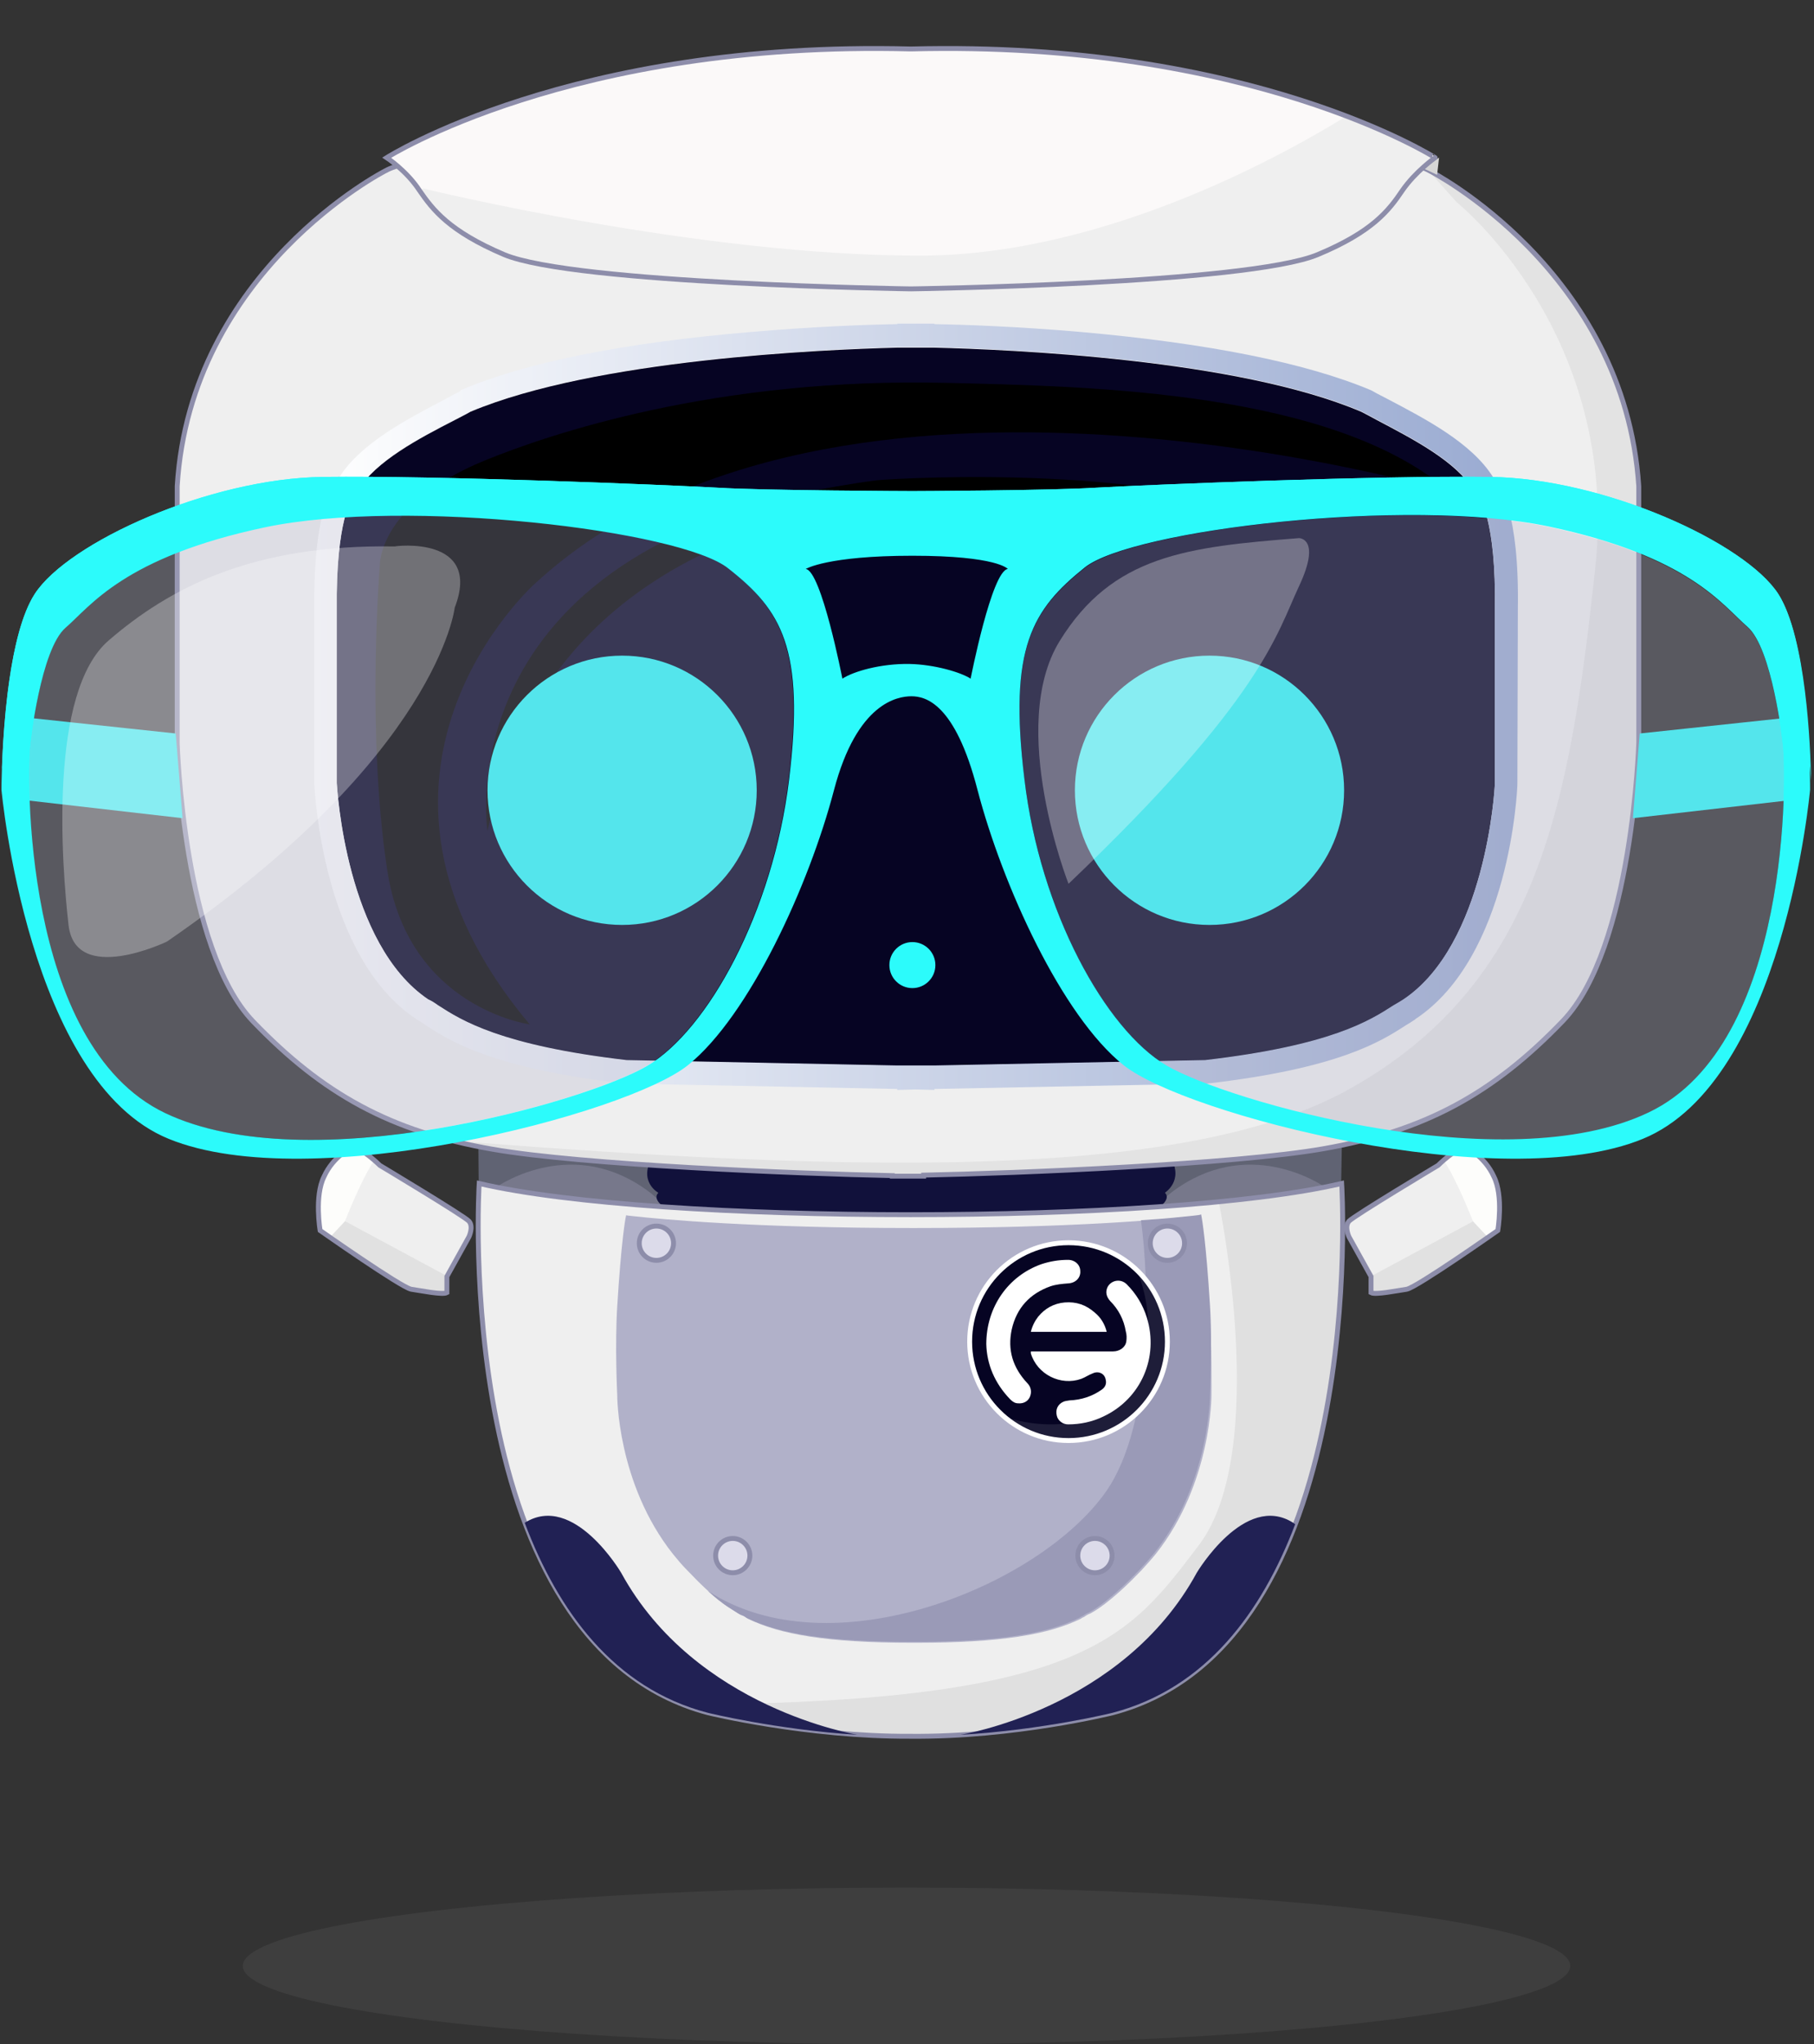 <svg xmlns="http://www.w3.org/2000/svg" x="0px" y="0px" viewBox="0 0 370.6 417.5" style="enable-background:new 0 0 370.6 417.5;" xml:space="preserve">
<rect x="0" y="0" width="370.6" height="417.5" fill="#333333" stroke="none"/>
<style type="text/css">
	.st0{opacity:0.1;fill:#A3A3A3;enable-background:new    ;}
	.st1{fill:#606373;}
	.st2{fill:#77788B;}
	.st3{fill:#11113B;}
	.st4{fill:#EFEFEF;}
	.st5{fill:#E0E0E0;}
	.st6{fill:#B1B1C9;}
	.st7{fill:#DCDBEA;stroke:#8D8DAA;stroke-miterlimit:10;}
	.st8{fill:#9A9AB7;}
	.st9{fill:#060423;stroke:#FFFFFF;stroke-miterlimit:10;}
	.st10{fill:none;stroke:#8D8DAA;stroke-miterlimit:10;}
	.st11{opacity:0.1;fill:#FFFFFF;enable-background:new    ;}
	.st12{fill:#212154;}
	.st13{fill:#060423;}
	.st14{fill:#E3E3E3;}
	.st15{fill:#FBF9F9;}
	.st16{fill:#D6D6D6;}
	.st17{fill:url(#SVGID_1_);}
	.st18{fill:#2CFBFB;}
	.st19{fill:#E1E1E1;}
	.st20{fill:#FDFDFB;}
	.st21{opacity:0.3;fill:#B1B1C9;enable-background:new    ;}
	.st22{opacity:0.3;fill:#FFFFFF;enable-background:new    ;}
	.st23{fill:#FFFFFF;}
</style>
	<ellipse class="st0" cx="185.2" cy="401.5" rx="135.6" ry="16">
<animate accumulate="none" additive="replace" attributeName="rx" calcMode="linear" dur="2s" fill="remove" keyTimes="0;0.5;1" repeatCount="indefinite" restart="always" values="115.6;135.6;115.6">
	</animate>
</ellipse>
	<g>
	<path class="st1" d="M270.3,230.9c-18.2,3.2-62.3,5-81.7,5.4h-6.4c-19.4-0.4-63.5-2.2-81.7-5.4c-1-0.2-1.9-0.4-2.8-0.5l0.1,11.3   c36.3,8.5,139.9,8.5,176.2,0l0.2-11.6C273,230.4,271.7,230.7,270.3,230.9z"/>
		<path class="st2" d="M135.7,246.6c-0.4-0.8-1.4-1.9-3.1-3.2c-15.2-11.4-29.9-1.9-31.6-0.7C110.1,244.4,122.1,245.7,135.7,246.6z"/>
		<path class="st2" d="M236.4,246.6c0.4-0.8,1.4-1.9,3.1-3.2c15.2-11.4,29.9-1.9,31.6-0.7C262.1,244.4,250.1,245.7,236.4,246.6z"/>
		<path class="st3" d="M239.1,236.3h-4h-97.8h-4c-3,5,1.2,7.3,1.2,7.3c-1.3,1.3,1.2,3,1.2,3l3,2.7l45.2-0.6l49.9,0.6l3-2.7   c0,0,2.5-1.7,1.2-3C237.9,243.6,242,241.2,239.1,236.3z"/>
		<path class="st4" d="M274.1,241.7c-36.3,8.5-139.9,8.5-176.2,0c0,0-6,94.2,46.8,108.1c0,0,20.1,4.9,41.3,4.8   c21.2,0.2,41.3-4.8,41.3-4.8C280.1,335.9,274.1,241.7,274.1,241.7z"/>
		<path class="st5" d="M274.1,241.7c-6.4,1.5-15,2.8-25,3.7l-0.1,0.1c0,0,10.6,50.8-4.1,70.1c-14.1,18.5-22.8,32-103.7,32.5   c-0.6,0-1.3,0-1.9,0c1.7,0.7,3.5,1.3,5.3,1.7c0,0,20.1,4.9,41.3,4.8c21.2,0.2,41.3-4.8,41.3-4.8   C280.1,335.9,274.1,241.7,274.1,241.7z"/>
		<path class="st6" d="M247.1,266.8c-0.8-12.9-1.6-17.6-1.8-18.5v-0.1l0,0l0,0c0,0-0.6,0.1-1.7,0.2c-5.5,0.6-24.3,2.4-57,2.4   s-51.5-1.8-57-2.4c-1.1-0.1-1.7-0.2-1.7-0.2l0,0l0,0v0.1c-0.2,0.8-1,5.6-1.8,18.5c-0.5,8,0,18.1,0,18.1s-0.1,18,11.4,32.5   c0.9,1.1,1.8,2.2,2.9,3.3c2.5,2.6,4.8,4.9,7.4,6.8l0.1,0.1c0.1,0.1,0.2,0.1,0.3,0.2c0.8,0.6,1.7,1.1,2.6,1.7l0,0   c0.3,0.2,0.6,0.4,1,0.5c0.2,0.1,0.5,0.2,0.7,0.4c0.1,0.1,0.2,0.1,0.3,0.2c6.6,3.2,16.1,4.9,33.6,4.9c0.1,0,0.1,0,0.2,0   c0.1,0,0.1,0,0.2,0c0.1,0,0.1,0,0.2,0c0.1,0,0.1,0,0.2,0c17.5,0,27-1.7,33.6-4.9c0.1-0.1,0.2-0.1,0.3-0.2c0.2-0.1,0.5-0.2,0.7-0.4   c0.3-0.2,0.7-0.4,1-0.5l0,0c0.9-0.5,1.8-1.1,2.6-1.7c0.1-0.1,0.2-0.1,0.3-0.2l0.1-0.1c2.6-2,4.9-4.2,7.4-6.8c1-1.1,2-2.2,2.9-3.3   c11.5-14.5,11.4-32.5,11.4-32.5S247.6,274.8,247.1,266.8z"/>
		<circle class="st7" cx="134.1" cy="253.9" r="3.5"/>
		<circle class="st7" cx="149.7" cy="317.7" r="3.5"/>
		<path class="st8" d="M243.6,248.3L243.6,248.3c-2,0.2-5.4,0.6-10.5,0.9c1.6,11.7,2.9,41.2-7.2,55.5c-13.7,19.4-56.3,36.6-81.3,20.2   c0.9,0.8,1.9,1.7,2.9,2.4l0.1,0.1c0.1,0.1,0.2,0.1,0.3,0.2c0.8,0.6,1.7,1.1,2.6,1.7l0,0c0.3,0.2,0.6,0.4,1,0.5   c0.2,0.1,0.5,0.2,0.7,0.4c0.1,0.1,0.2,0.1,0.3,0.2c6.6,3.2,16.1,4.9,33.6,4.9c0.1,0,0.1,0,0.2,0c0.1,0,0.1,0,0.2,0   c0.1,0,0.1,0,0.2,0c0.1,0,0.1,0,0.2,0c17.5,0,27-1.7,33.6-4.9c0.1-0.1,0.2-0.1,0.3-0.2c0.2-0.1,0.5-0.2,0.7-0.4   c0.3-0.2,0.7-0.4,1-0.5l0,0c0.9-0.5,1.8-1.1,2.6-1.7c0.1-0.1,0.2-0.1,0.3-0.2l0.1-0.1c2.6-2,4.9-4.2,7.4-6.8c1-1.1,2-2.2,2.9-3.3   c11.5-14.5,11.4-32.5,11.4-32.5s0.5-10.1,0-18.1c-0.8-12.9-1.6-17.6-1.8-18.5V248C245.3,248.1,244.7,248.2,243.6,248.3z"/>
		<circle class="st9" cx="218.3" cy="274" r="20.2">

		<animate accumulate="none" additive="replace" attributeName="fill" calcMode="linear" dur="2s" fill="remove" keyTimes="0;0.5;1" repeatCount="indefinite" restart="always" values="#272362;#0052ff;#272362">
		</animate>
	</circle>
		<circle class="st7" cx="238.5" cy="253.9" r="3.5"/>
		<path class="st10" d="M274.1,241.7c-36.3,8.5-139.9,8.5-176.2,0c0,0-6,94.2,46.8,108.1c0,0,20.1,4.9,41.3,4.8   c21.2,0.2,41.3-4.8,41.3-4.8C280.1,335.9,274.1,241.7,274.1,241.7z"/>
		<path class="st11" d="M205.3,289.4c3.5,3,8,4.8,13,4.8c11.1,0,20.2-9,20.2-20.2c0-5.7-2.4-10.9-6.2-14.5c1.4,3.4,7,19.1-7.3,29.3   C225,288.8,216.9,293.1,205.3,289.4z"/>
		<circle class="st7" cx="223.7" cy="317.7" r="3.5"/>
		<path class="st12" d="M264.2,311c-9.9-6.3-19.7,10.2-19.7,10.2c-15.2,27.9-48.3,33.1-48.3,33.1l0,0c17-1,31.1-4.5,31.1-4.5   c19.1-5,30.5-20.6,37.3-38.5C264.5,311.2,264.3,311.1,264.2,311z"/>
		<path class="st4" d="M292.1,34.9c-17-9.7-196.4-9.7-213.4,0c0,0-39.8,20.3-42.5,64.4v52.5c0,0,1.2,41.9,15.5,56.8   s28.2,22.5,48.9,26.1c18.2,3.2,62.3,5,81.7,5.4v0.1c0.9,0,2,0,3.2,0s2.3,0,3.2,0V240c19.4-0.4,63.5-2.2,81.7-5.4   c20.6-3.6,34.6-11.2,48.9-26.1c14.3-14.9,15.5-56.8,15.5-56.8V99.3C331.9,55.2,292.1,34.9,292.1,34.9z"/>
		<path class="st12" d="M126.9,321.2c0,0-9.7-16.5-19.7-10.2c6.8,18,18.2,33.8,37.4,38.8c0,0,13.8,3.4,30.5,4.5   C175.1,354.2,142.1,349,126.9,321.2z"/>
		<path class="st13" d="M286.7,204.2c-0.6,0.4-1.3,0.8-2,1.2c-4.8,3.1-12.7,8.2-38.5,11.2l-55.3,1.1h-7.6l-55.3-1.1   c-25.7-3-33.7-8.1-38.5-11.2c-0.7-0.5-1.3-0.9-2-1.2c-16.8-11.3-18.6-42.9-18.7-44.2v-35.5c-0.2-18.2,3.1-22.9,3.6-23.6l0.3-0.1   l0.4-0.6c3.6-6,12.6-10.7,19.8-14.4c1.1-0.6,2.2-1.1,3.2-1.7c25.5-10.7,71.7-12.7,87.2-13.1h7.6c15.5,0.4,61.8,2.3,87.2,13.1   c1,0.5,2.1,1.1,3.2,1.7c7.2,3.8,16.2,8.4,19.8,14.4l0.4,0.6l0.3,0.1c0.5,0.6,3.9,5.4,3.6,23.6V160   C305.4,161.3,303.5,192.9,286.7,204.2z"/>
		<path class="st14" d="M292.1,34.9c-0.2-0.1-0.3-0.2-0.5-0.3l6,6.7c0,0,33.5,26.7,28.3,74.8s-11.6,84.7-50.2,106.3   c-33.6,18.8-101.4,17-182.8,10.6c2.5,0.6,5,1.2,7.7,1.6c18.2,3.2,62.3,5,81.7,5.4v0.1c0.9,0,2,0,3.2,0s2.3,0,3.2,0V240   c19.4-0.4,63.5-2.2,81.7-5.4c20.6-3.6,34.6-11.2,48.9-26.1c14.3-14.9,15.5-56.8,15.5-56.8V99.3C331.9,55.2,292.1,34.9,292.1,34.9z"/>
		<path d="M108.2,209.2c0,0-24.9-3.3-29.1-31.6c-4.3-28.2-1.5-62.2-1.5-62.2S77.3,103,98.9,94.1c13.2-5.4,47.5-17.1,94.7-15.9   c29.7,0.7,78.9,1.7,102.6,22.3c0,0-126-37.3-186.7,18.5C109.4,119,65.4,158.2,108.2,209.2z"/>
		<path d="M258.4,105c0,0-138.7-31-158.8,64.7c0,0-9.4-59.9,79.4-71.6C179.1,98,229,94.4,258.4,105z"/>
		<path class="st10" d="M292.1,34.9c-17-9.7-196.4-9.7-213.4,0c0,0-39.8,20.3-42.5,64.4v52.5c0,0,1.2,41.9,15.5,56.8   s28.2,22.5,48.9,26.1c18.2,3.2,62.3,5,81.7,5.4v0.1c0.9,0,2,0,3.2,0s2.3,0,3.2,0V240c19.4-0.4,63.5-2.2,81.7-5.4   c20.6-3.6,34.6-11.2,48.9-26.1c14.3-14.9,15.5-56.8,15.5-56.8V99.3C331.9,55.2,292.1,34.9,292.1,34.9z"/>
		<path class="st15" d="M186.1,10C116.7,8.2,79,32.2,79,32.2s4.1,2.7,6.7,6.7c2.7,3.9,6,8.3,17.3,13.1c14.3,6,83.1,7,83.1,7   s68.7-1,83.1-7c11.3-4.7,14.6-9.1,17.3-13.1c2.7-3.9,6.7-6.7,6.7-6.7S255.5,8.2,186.1,10z"/>
		<polygon class="st16" points="293.6,35.7 294,32.2 290.6,34.3  "/>
		<path class="st4" d="M275.1,23.7c-11.3,7-48.5,28.3-86.5,28.5C143.2,52.4,86.5,38.5,86.5,38.5c-0.2,0.1-0.5,0.2-0.7,0.3   c2.7,3.9,6,8.3,17.3,13c14.3,6,83.1,7,83.1,7s68.7-1,83.1-7c11.3-4.7,14.6-9.1,17.3-13.1c2.7-3.9,6.7-6.7,6.7-6.7   S287.1,28.2,275.1,23.7z"/>
		<path class="st10" d="M186.1,10C116.7,8.2,79,32.2,79,32.2s4.1,2.7,6.7,6.7c2.7,3.9,6,8.3,17.3,13.1c14.3,6,83.1,7,83.1,7   s68.7-1,83.1-7c11.3-4.7,14.6-9.1,17.3-13.1c2.7-3.9,6.7-6.7,6.7-6.7S255.5,8.2,186.1,10z"/>

		<linearGradient id="SVGID_1_" gradientUnits="userSpaceOnUse" x1="64.192" y1="273.54" x2="310.117" y2="273.54" gradientTransform="matrix(1 0 0 -1 0 417.89)">
		<stop offset="0" style="stop-color:#FFFFFF"/>
			<stop offset="0.999" style="stop-color:#99AAD1"/>
	</linearGradient>
		<path class="st17" d="M310.1,124.4c0.3-19.6-3.5-25.4-5.1-27c-4.4-7-13.9-11.9-21.5-15.9c-1.1-0.6-2.2-1.1-3.2-1.7l-0.2-0.1   c-13.3-5.6-33.3-9.6-59.3-11.9c-12.6-1.1-23.7-1.5-29.9-1.6v-0.1h-2.3c0,0-0.5,0-1.5,0c-0.9,0-1.4,0-1.5,0h-2.3v0.1   c-6.2,0.1-17.2,0.5-29.9,1.6c-26,2.2-46,6.2-59.3,11.9L94,79.9c-1,0.5-2.1,1.1-3.2,1.7c-7.6,4-17.1,8.9-21.5,15.9   c-1.6,1.6-5.3,7.4-5.1,27V160v0.1c0.1,1.4,1.7,35.3,20.8,48l0.1,0.1c0.6,0.3,1.2,0.7,1.9,1.2c5.1,3.3,13.7,8.8,40.6,11.9l55.7,1.1   v0.2l3.8-0.1l3.8,0.1v-0.2l55.7-1.1c26.9-3.1,35.5-8.6,40.6-11.9c0.7-0.4,1.3-0.8,1.9-1.2l0.1-0.1c19.2-12.7,20.8-46.6,20.8-48V160   L310.1,124.4z M286.7,204.1c-0.6,0.4-1.3,0.8-2,1.2c-4.8,3.1-12.7,8.2-38.5,11.2l-55.3,1.1h-7.6l-55.3-1.1   c-25.7-3-33.7-8.1-38.5-11.2c-0.7-0.5-1.3-0.9-2-1.2c-16.8-11.3-18.6-42.9-18.7-44.2v-35.5c-0.2-18.2,3.1-22.9,3.6-23.6l0.3-0.1   l0.4-0.6c3.6-6,12.6-10.7,19.8-14.4c1.1-0.6,2.2-1.1,3.2-1.7c25.5-10.7,71.7-12.7,87.2-13.1h7.6c15.5,0.4,61.8,2.3,87.2,13.1   c1,0.5,2.1,1.1,3.2,1.7c7.2,3.8,16.2,8.4,19.8,14.4l0.4,0.6l0.3,0.1c0.5,0.6,3.9,5.4,3.6,23.6v35.5   C305.4,161.3,303.5,192.9,286.7,204.1z"/>
		<circle xmlns="http://www.w3.org/2000/svg" class="st18" cx="127.1" cy="161.4" r="27.5">

		<animate accumulate="none" additive="replace" attributeName="r" calcMode="linear" dur="2s" fill="remove" keyTimes="0;0.01;0.02;0.98;0.99;1" repeatCount="indefinite" restart="always" values="0;0;27.8;27.8;0;0">
		</animate>
	</circle>
		<circle xmlns="http://www.w3.org/2000/svg" transform="translate(120,0)" class="st18" cx="127.1" cy="161.4" r="27.5">

		<animate accumulate="none" additive="replace" attributeName="r" calcMode="linear" dur="2s" fill="remove" keyTimes="0;0.01;0.02;0.98;0.99;1" repeatCount="indefinite" restart="always" values="0;0;27.8;27.8;0;0">
		</animate>
	</circle>


		<circle class="st18" cx="186.4" cy="197.1" r="4.7"/>
		<g>
		<g>
			<path class="st4" d="M65.4,251.3c0,0,16.5,11.6,18.6,12c2.1,0.3,6.4,1.2,7.3,0.7v-3.3l4.5-8.1c0,0,1-2.1,0-3.2     c-1-1.1-18.2-11.4-18.2-11.4s-3.6-3.6-5.7-3.7c0,0-3.8,1.8-5.7,6C64.2,244.3,65.4,251.3,65.4,251.3z"/>
			<path class="st19" d="M91.3,260.6l-26.2-14.1c0,2.6,0.4,4.8,0.4,4.8s16.5,11.6,18.6,12c2.1,0.3,6.4,1.2,7.3,0.7v-3.4H91.3z"/>
			<path class="st20" d="M76.5,236.9c-1.2-1.1-3.3-2.7-4.7-2.8c0,0-3.8,1.8-5.7,6c-1.9,4.2-0.7,11.2-0.7,11.2l2,1.4l3-3.2     C70.5,249.5,73.5,241.4,76.5,236.9z"/>
			<path class="st10" d="M65.4,251.3c0,0,16.5,11.6,18.6,12c2.1,0.3,6.4,1.2,7.3,0.7v-3.3l4.5-8.1c0,0,1-2.1,0-3.2     c-1-1.1-18.2-11.4-18.2-11.4s-3.6-3.6-5.7-3.7c0,0-3.8,1.8-5.7,6C64.2,244.3,65.4,251.3,65.4,251.3z"/>
		</g>
			<g>
			<path class="st4" d="M306,251.3c0,0-16.5,11.6-18.6,12c-2.1,0.3-6.4,1.2-7.3,0.7v-3.3l-4.5-8.1c0,0-1-2.1,0-3.2     c1-1.1,18.2-11.4,18.2-11.4s3.6-3.6,5.7-3.7c0,0,3.8,1.8,5.7,6C307.2,244.3,306,251.3,306,251.3z"/>
				<path class="st19" d="M280.2,260.6l26.2-14.1c0,2.6-0.4,4.8-0.4,4.8s-16.5,11.6-18.6,12c-2.1,0.3-6.4,1.2-7.3,0.7L280.2,260.6     L280.2,260.6z"/>
				<path class="st20" d="M294.9,236.9c1.2-1.1,3.3-2.7,4.7-2.8c0,0,3.8,1.8,5.7,6c1.9,4.2,0.7,11.2,0.7,11.2l-2,1.4l-3-3.2     C300.9,249.5,297.9,241.4,294.9,236.9z"/>
				<path class="st10" d="M306,251.3c0,0-16.5,11.6-18.6,12c-2.1,0.3-6.4,1.2-7.3,0.7v-3.3l-4.5-8.1c0,0-1-2.1,0-3.2     c1-1.1,18.2-11.4,18.2-11.4s3.6-3.6,5.7-3.7c0,0,3.8,1.8,5.7,6C307.2,244.3,306,251.3,306,251.3z"/>
		</g>
			<path class="st18" d="M5.9,146.6l30,3.2l1.4,17.3L5,163.4C5,163.4,4.4,151.4,5.9,146.6z"/>
			<path class="st18" d="M365,146.6l-30,3.2l-1.4,17.3l32.3-3.7C366,163.4,366.5,151.4,365,146.6z"/>
			<path class="st21" d="M6.2,151.8c0,0,2.1-19.3,7.2-23.7s11.9-14.4,40.7-20.5s85.1,0.6,94.7,8.4c10.7,8.6,15.6,16.3,12.3,43.3    s-16.6,51.1-29,58.4c-12.4,7.3-69.2,23.6-98.5,9.6S5.4,157.2,6.2,151.8z"/>
			<path class="st22" d="M92.9,124.1c0,0-3.4,30.1-58.8,68.2c0,0-18.7,9-20.1-3.4s-4.1-47.5,8.2-58.1c12.3-10.6,29.2-19.7,58.5-19.2    C80.6,111.5,98.6,109.3,92.9,124.1z"/>
			<path class="st21" d="M364.2,151.8c0,0-2.1-19.3-7.2-23.7s-11.9-14.4-40.7-20.5s-85.1,0.6-94.7,8.4c-10.7,8.6-15.6,16.3-12.3,43.3    s16.6,51.1,29,58.4c12.4,7.3,69.2,23.6,98.5,9.6S365,157.2,364.2,151.8z"/>
			<path class="st18" d="M363.3,121.3c-6.8-10.5-35.6-23.6-58.9-23.9s-69.6,1.6-80.5,2.2c-9.6,0.6-37.5,0.7-37.5,0.7    s-30.2-0.1-39.8-0.7c-11-0.6-57.3-2.5-80.6-2.2s-52.1,13.4-58.9,23.9s-6.8,40-6.8,40s5.4,59.6,34.2,71.3    c28.9,11.8,93.6-5,106.1-15.1s24.7-36.7,29.8-56.2c4.7-17.8,13-19.1,15.8-19.1s8.9,1.3,13.5,19.1c5.1,19.5,17.2,46.1,29.8,56.2    s77.3,26.9,106.1,15.1c28.9-11.8,34.2-71.3,34.2-71.3S370,131.8,363.3,121.3z M161.2,159.3c-3.3,27-16.6,51.1-29,58.4    c-12.4,7.3-69.2,23.6-98.5,9.6S5.5,157.2,6.2,151.9c0,0,2.1-19.3,7.2-23.7c5.1-4.4,11.9-14.4,40.7-20.5    c28.9-6.1,85.1,0.6,94.7,8.4C159.6,124.6,164.5,132.3,161.2,159.3z M198.3,138.6c-2-1.3-7.4-2.9-12.5-3c-5.8-0.1-11.4,1.5-13.7,3    c0,0-4.3-22.1-7.5-22.4c0,0,4.4-2.7,21.8-2.7s19.5,2.7,19.5,2.7C202.6,116.6,198.3,138.6,198.3,138.6z M336.8,227.2    c-29.3,14-86.1-2.3-98.5-9.6s-25.8-31.4-29-58.4c-3.3-27,1.6-34.7,12.3-43.3c9.6-7.7,65.9-14.4,94.7-8.4    c28.9,6.1,35.6,16.1,40.7,20.5s7.2,23.7,7.2,23.7C365,157.2,366.1,213.3,336.8,227.2z"/>
			<path class="st18" d="M370,159.4c-0.1-6.8-1-29.2-6.7-38.1c-6.8-10.5-35.6-23.6-58.9-23.9s-69.6,1.6-80.5,2.2    c-9.6,0.6-37.5,0.7-37.5,0.7s-30.2-0.1-39.8-0.7c-11-0.6-57.3-2.5-80.6-2.2s-52.1,13.4-58.9,23.9c-5.2,8-6.4,27.2-6.7,35.8    c1.4-13.3,4.6-28.9,12.2-36.2c14.3-13.8,41-20,73.1-19.3c22.3,0.5,62,2.1,84.1,3l-0.1,0.7h14.5c0,0,0.3,0,0.9,0c0.6,0,0.9,0,0.9,0    h14.5l-0.1-0.7c22.1-0.9,61.8-2.5,84.1-3c32.1-0.8,58.8,5.5,73.1,19.3C365.6,128.6,368.8,145.7,370,159.4z"/>
			<path class="st22" d="M218.3,180.5c0,0-12.6-32.1-1.8-49.6s26-19.2,48.9-21c0,0,4.6,0,0,9.8S258,142.6,218.3,180.5z"/>

			<animateTransform accumulate="none" additive="replace" attributeName="transform" calcMode="linear" dur="2s" fill="remove" keyTimes="0;0.05;0.1;0.98;0.99;1" repeatCount="indefinite" restart="always" type="translate" values="0 -3;0 -3;0 5;0 5;0 -3;0 -3">
			</animateTransform>
	</g>

		<animateTransform accumulate="none" additive="replace" attributeName="transform" calcMode="linear" dur="2s" fill="remove" keyTimes="0;0.5;1" repeatCount="indefinite" restart="always" type="translate" values="0 -3;0 5;0 -3">
		</animateTransform>
		<path class="st23" d="M210.6,276c0.2,0,0.4,0,0.6,0c5.4,0,10.8,0,16.2,0c1.3,0,2.5-0.8,2.7-2c0.1-0.7,0.1-1.4-0.1-2.1   c-0.4-2.4-1.5-4.5-3.2-6.2c-0.8-0.9-1-1.9-0.5-2.9c0.8-1.4,2.7-1.7,3.9-0.5c1.9,1.9,3.3,4.2,4.1,6.8c2.5,8.1-1.2,16.6-8.9,20.2   c-2.3,1.1-4.7,1.6-7.2,1.6c-1.1,0-2.1-0.8-2.3-1.8c-0.3-1.2,0.2-2.3,1.3-2.8c0.4-0.2,0.8-0.2,1.3-0.3c2.4-0.1,4.6-0.8,6.6-2.2   c0.7-0.5,1-1.2,0.8-2c-0.2-1.3-1.5-1.9-2.7-1.3c-0.8,0.3-1.5,0.8-2.3,1.1c-4.2,1.5-9-0.9-10.3-5.2   C210.6,276.3,210.6,276.1,210.6,276z"/>
		<path class="st23" d="M201.5,274.5c0-7.6,4.5-13.9,11.2-16.3c1.8-0.6,3.6-0.9,5.5-0.9c1.4,0,2.5,1,2.5,2.3c0.1,1.3-0.9,2.4-2.4,2.5   c-1.3,0.1-2.5,0.2-3.7,0.6c-4.2,1.5-6.9,4.4-7.9,8.8c-0.9,4.2,0.2,7.8,3.2,11c0.8,0.8,0.9,1.9,0.5,2.8c-0.4,0.9-1.3,1.4-2.4,1.3   c-0.6,0-1.1-0.3-1.6-0.8C203.2,282.5,201.6,278.6,201.5,274.5z"/>
		<path class="st23" d="M226.1,272c-5.2,0-10.3,0-15.5,0c0.3-1.2,0.8-2.2,1.5-3.1c1.4-1.7,3.2-2.7,5.4-2.9c2.4-0.2,4.4,0.5,6.2,2.1   C224.9,269.1,225.7,270.4,226.1,272z"/>
</g>
</svg>